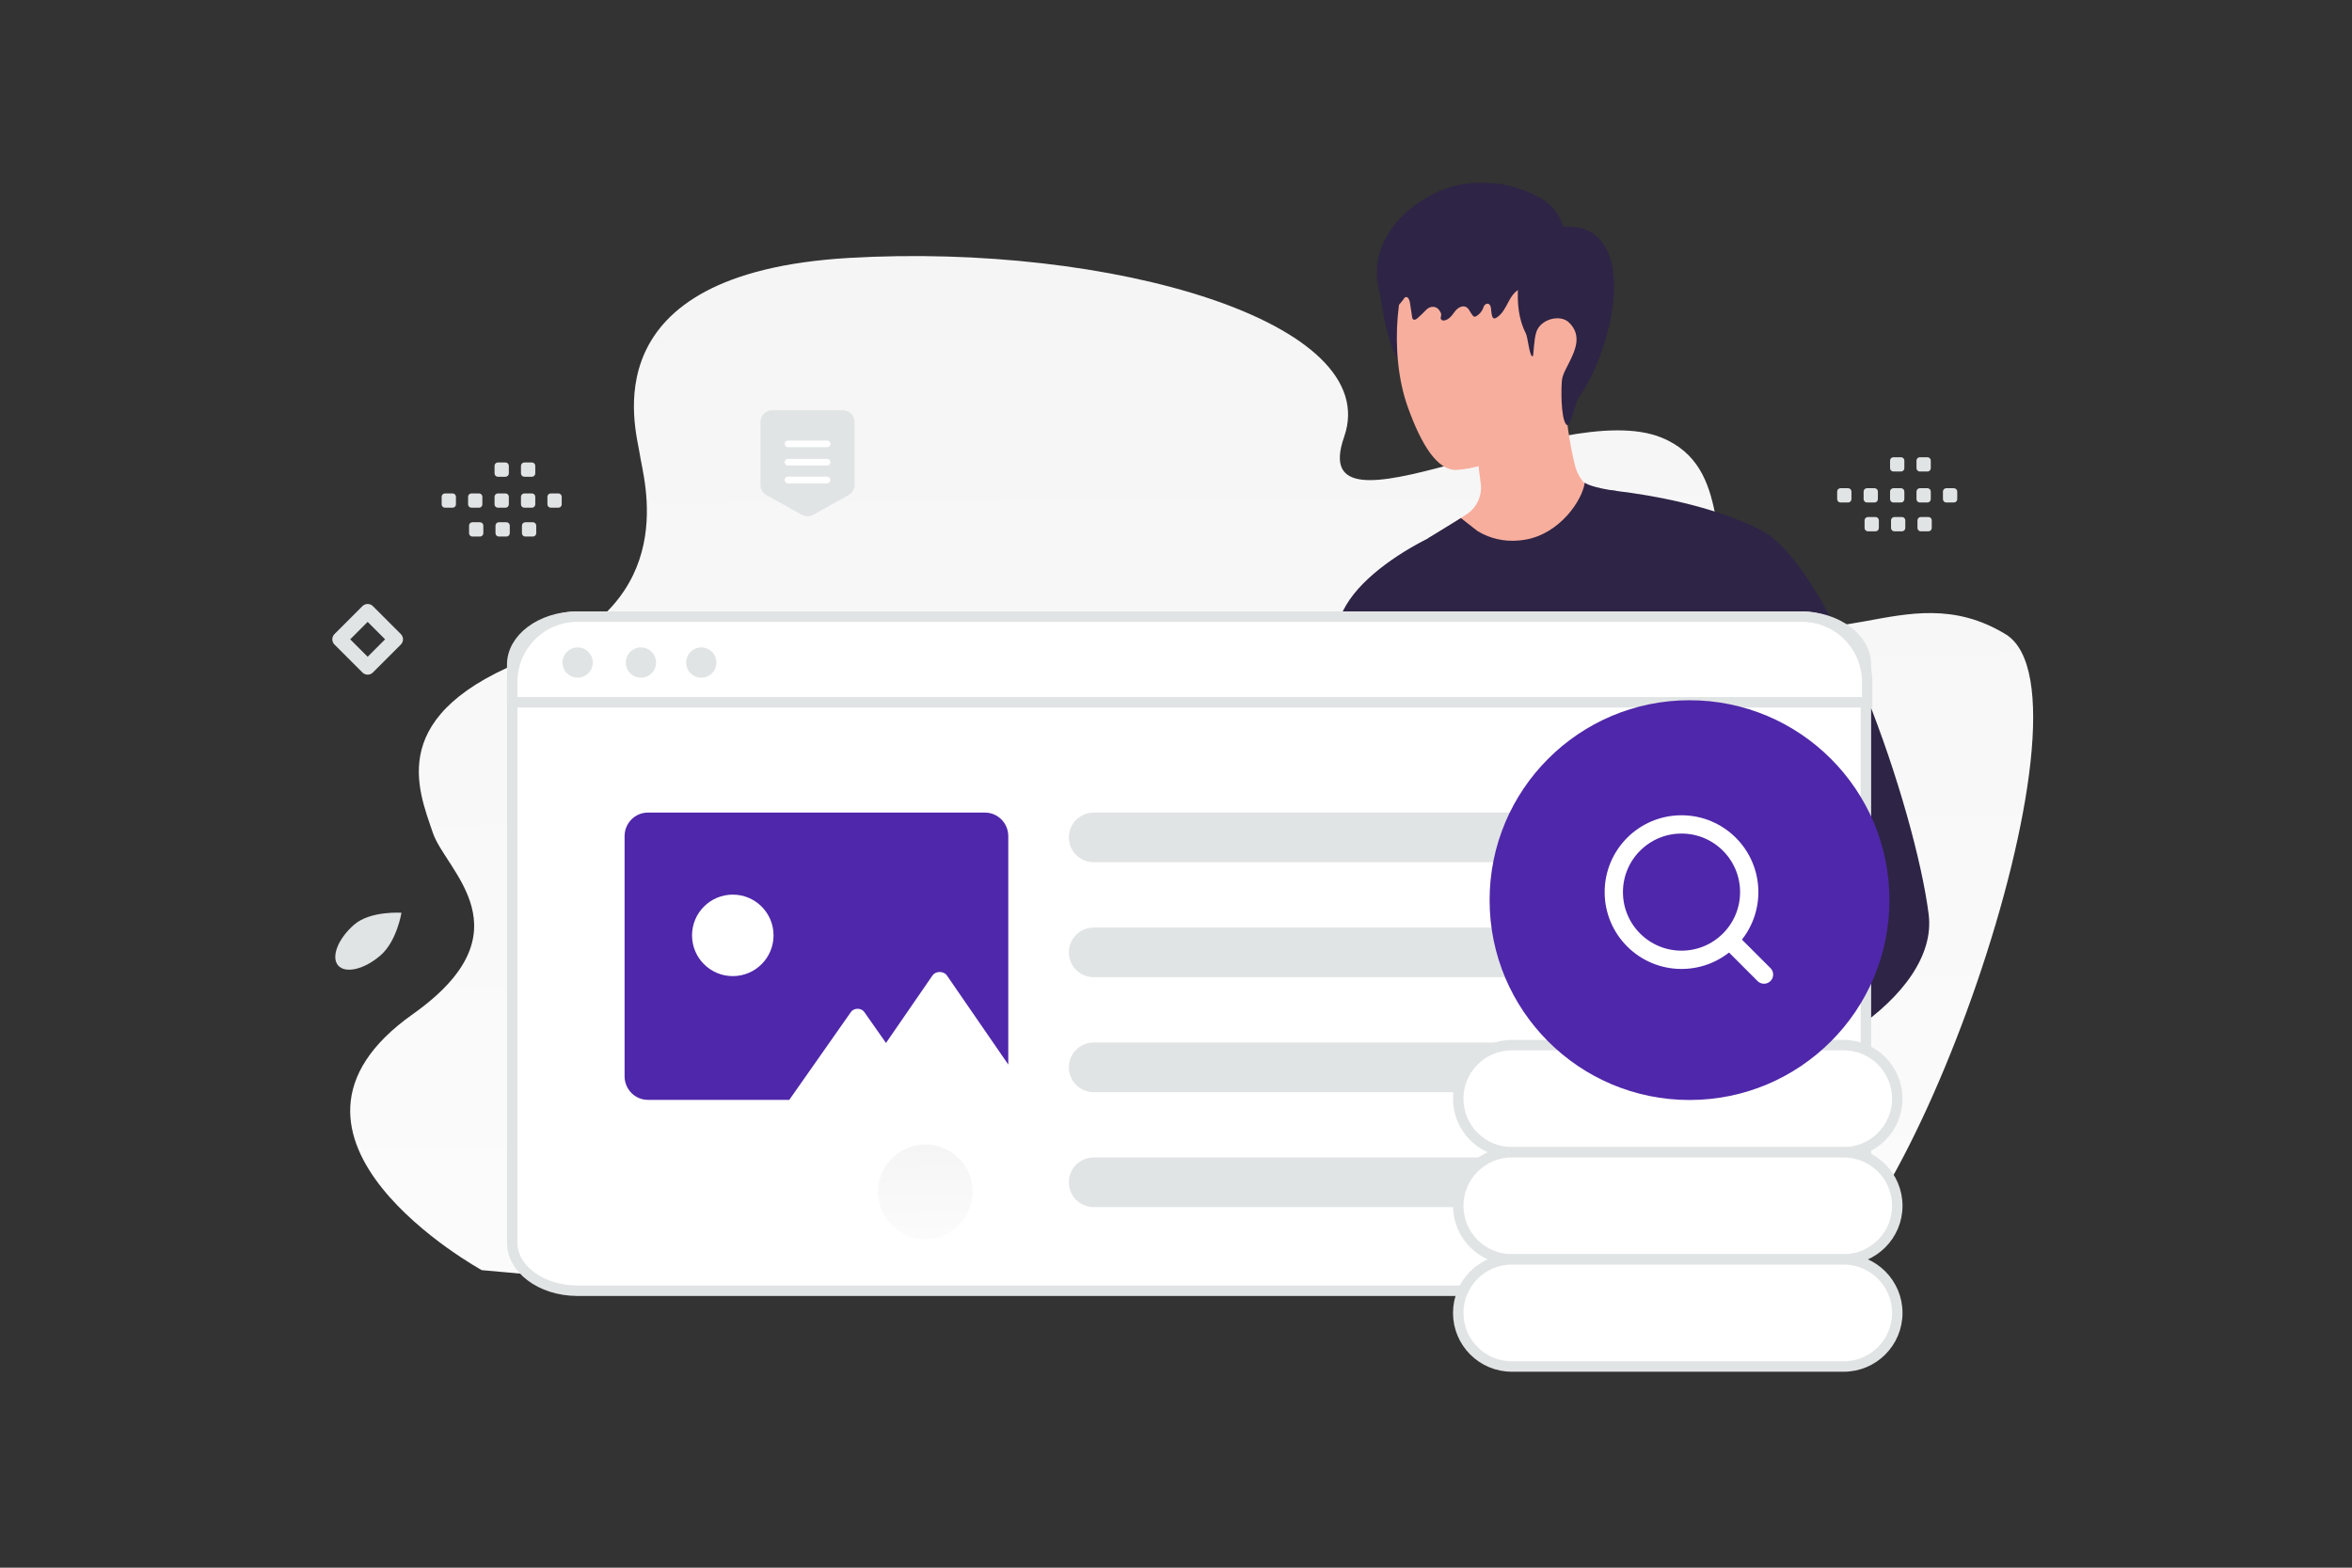 <svg width="900" height="600" viewBox="0 0 900 600" fill="none" xmlns="http://www.w3.org/2000/svg">
<rect x="0" y="0" width="900" height="600" fill="#333333" stroke="none"/>
<g clip-path="url(#clip0_1235_20600)">
<path d="M324.861 98.716C424.878 92.889 529.74 123.241 514.327 167.239C498.912 211.237 596.735 151.612 635.771 167.475C663.564 178.768 652.455 213.148 665.899 227.002C696.727 258.764 728.257 218.767 767.493 242.766C806.729 266.765 726.399 490.749 685.41 492L217.897 489.148L184.347 486.121C184.347 486.121 91.544 435.17 157.93 388.169C202.818 356.389 170.52 333.311 165.638 318.762C160.032 302.057 146.955 272.882 203.94 251.472C260.926 230.062 246.213 183.475 244.811 173.83C243.411 164.18 224.847 104.544 324.861 98.716Z" fill="url(#paint0_linear_1235_20600)"/>
<path d="M554.719 201.039C558.957 207.687 570.029 215.434 577.882 215.328C604.634 214.838 613.441 196.615 616.328 189.98C615.785 189.848 614.871 189.742 614.222 189.662C609.296 188.947 604.263 184.074 602.793 178.578C600.899 171.426 598.569 157.441 598.847 148.555L565.01 167.281C565.063 169.85 565.235 172.658 565.473 175.492C565.645 177.214 565.817 178.909 566.016 180.551C566.202 182.127 566.413 183.623 566.612 185.001C567.235 189.636 565.169 194.231 561.262 196.787L554.719 201.039Z" fill="#F8AE9D"/>
<path d="M551.807 128.198C553.634 132.992 552.866 138.436 551.012 143.216C549.701 146.594 546.787 143.614 543.159 143.68C537.544 143.773 533.16 137.932 529.77 122.451C527.611 111.088 527.068 105.327 527.505 104.228C529.054 100.294 534.166 98.188 538.378 97.818" fill="#2E2445"/>
<path d="M543.264 94.15C534.417 104.811 531.199 134.808 538.668 155.706C543.979 170.565 550.15 180.154 557.355 179.849C568.294 179.385 589.497 170.393 596.397 162.884C608.832 149.362 605.217 122.849 602.648 106.162C600.317 90.998 593.218 71.305 574.161 75.053C561.632 77.503 551.197 84.575 543.264 94.15Z" fill="#F8AE9D"/>
<path d="M593.316 105.926C591.354 108.447 587.894 109.003 585.044 109.501C581.214 110.171 579.318 111.567 577.33 115.313C576.071 117.705 574.811 120.326 572.558 121.622C570.727 122.68 570.796 119.978 570.501 117.884C570.476 117.701 570.439 117.52 570.389 117.342C569.944 115.671 568.165 115.958 567.64 117.606C567.163 119.087 566.143 120.34 564.844 121.038C564.631 121.152 564.406 121.252 564.181 121.209C563.876 121.167 563.637 120.882 563.438 120.625C563.021 120.087 562.607 119.404 562.178 118.68C560.772 116.305 558.116 117.159 556.546 119.429C555.565 120.839 554.398 122.292 552.795 122.619C552.278 122.733 551.628 122.648 551.39 122.149C551.085 121.537 551.562 120.924 551.482 120.298C551.416 119.714 551.164 119.457 550.886 118.959C549.792 117.021 547.297 116.952 545.759 118.56C544.689 119.678 543.574 120.752 542.416 121.779C541.925 122.206 541.21 122.634 540.719 122.206C540.454 121.978 540.388 121.594 540.335 121.223C540.056 119.415 539.791 117.606 539.513 115.797C539.354 114.786 538.81 113.461 537.883 113.717C537.432 113.846 537.167 114.316 536.915 114.743C536.61 115.284 531.162 121.451 531.056 120.981C530.208 117.478 528.471 114.287 527.623 110.783C522.136 88.236 546.485 70.105 565.082 70.005C569.218 69.976 572.995 70.043 577.012 70.998C581.293 72.023 585.813 73.651 589.697 75.944C595.145 79.149 599.267 84.974 598.207 91.925" fill="#2E2445"/>
<path d="M584.558 98.189C581.856 101.249 581.141 105.553 580.889 109.619C580.518 115.751 581.022 122.121 583.856 127.564C584.664 129.113 585.26 136.781 586.504 136.357C586.902 136.225 586.836 130.279 587.882 127.074C589.497 122.107 596.94 120.214 600.291 123.352C605.641 128.345 602.503 134.411 600.728 138.185C599.668 140.463 597.987 143.019 597.695 145.429C597.338 148.515 597.232 159.759 599.245 162.381C600.927 164.579 602.714 153.958 604.237 151.866C615.508 136.278 626.314 96.587 607.072 87.978C604.145 86.668 595.113 85.992 592.371 87.66M513.307 413.702C512.194 413.888 511.069 414.047 509.903 414.087C503.705 414.285 497.719 412.921 491.667 411.888C486.343 410.974 484.9 410.471 485.005 404.048C485.933 353.18 493.415 302.444 506.87 253.377C508.923 245.881 511.161 238.332 515.095 231.631C521.809 220.202 537.225 210.336 549.051 204.8C550.72 204.018 557.633 208.415 559.315 207.66C560.785 206.998 562.083 205.965 563.566 205.316C567.91 203.422 570.823 207.382 574.452 209.038C576.333 209.885 578.425 210.428 580.491 210.336C582.173 210.269 583.696 209.25 585.232 210.044C592.145 213.62 609.309 187.08 609.309 187.08L616.765 194.827L638.524 217.619L692.902 292.538C692.902 292.538 702.768 353.935 709.549 394.182C710.727 401.121 715.389 416.126 716.316 421.384C716.118 420.245 669.898 419.94 667.408 419.94H573.207C567.923 419.94 553.713 422.178 550.005 418.298C545.436 413.53 540.151 391.652 539.873 385.52C538.959 364.9 540.376 344.439 540.655 323.7C540.535 332.136 538.112 339.764 537.079 348.028C535.741 358.663 533.834 369.284 532.113 379.865C530.735 388.368 529.411 396.896 528.351 405.452C527.875 409.306 528.484 411.597 525.226 413.107C522.485 414.365 516.512 413.159 513.307 413.702Z" fill="#2E2445"/>
<path d="M536.256 396.089C538.773 395.056 554.307 391.203 561.313 389.746C564.981 388.991 581.615 384.674 585.469 384.674C589.323 384.674 594.567 390.183 594.567 390.183L593.177 409.134C589.469 408.764 584.502 410.684 581.84 411.055C579.178 411.425 570.133 411.478 564.571 408.684C564.253 408.525 563.962 408.353 563.67 408.181C561.432 410.167 558.625 412.101 555.512 412.26C555.512 412.26 553.076 412.008 553.314 411.028C553.42 410.551 555.036 408.088 556.651 405.678C554.267 408.101 550.374 412.035 545.884 412.26C545.884 412.26 543.448 412.008 543.686 411.028C543.818 410.445 546.149 406.962 548.03 404.194C548.003 404.221 547.964 404.234 547.95 404.261C545.977 405.996 541.289 411.982 535.74 412.26C535.74 412.26 533.303 412.008 533.541 411.028C533.621 410.671 534.548 409.201 535.674 407.492C534.031 408.754 532.271 409.854 530.416 410.777C524.417 413.743 521 411.492 521 410.777C520.987 410.048 533.74 397.122 536.256 396.089Z" fill="#F8AE9D"/>
<path d="M590.275 374.078C590.275 374.078 580.608 379.561 581.469 391.215C582.329 402.869 585.826 416.378 600.42 414.961C615.014 413.557 590.275 374.078 590.275 374.078Z" fill="#2E2445"/>
<path d="M598.065 413.807C633.054 425.952 679.87 414.35 709.549 394.181C728.143 381.573 740.009 365.561 738.009 349.921C732.831 309.29 700.901 216.162 673.275 202.574C654.496 193.33 631.717 189.503 619.016 187.966C613.057 187.238 609.335 187.066 609.335 187.066L613.944 200.071L637.014 265.123C637.875 303.728 665.501 326.652 660.005 335.644C654.509 344.61 611.11 354.291 588.318 369.64C582.014 373.905 574.015 404.749 598.065 413.807Z" fill="#2E2445"/>
<path d="M637.014 265.123C636.988 272.447 638.008 279.783 639.915 286.882C641.835 293.981 644.643 300.827 647.9 307.423C649.529 310.72 651.264 313.952 653.052 317.143C654.814 320.348 656.628 323.527 658.111 326.785C658.84 328.414 659.475 330.095 659.727 331.751C659.793 332.559 659.859 333.393 659.634 334.095C659.581 334.479 659.356 334.77 659.224 335.115C658.972 335.419 658.8 335.75 658.482 336.042C656.111 338.412 652.721 340.015 649.503 341.564C636.286 347.59 622.248 352.053 608.872 358.066C602.184 361.072 595.562 364.317 589.404 368.369L588.265 369.137C587.881 369.402 587.523 369.746 587.153 370.051C586.471 370.712 585.878 371.46 585.391 372.276C584.411 373.878 583.749 375.627 583.233 377.401C582.252 380.964 581.842 384.632 581.815 388.301C582.054 384.659 582.663 381.017 583.736 377.56C584.875 374.13 586.636 370.793 589.934 369.19C596.118 365.35 602.753 362.29 609.481 359.47C616.222 356.688 623.042 354.053 629.889 351.497C636.736 348.901 643.623 346.425 650.35 343.352C653.661 341.71 657.065 340.161 659.886 337.313C660.243 336.969 660.535 336.492 660.839 336.082C661.064 335.578 661.369 335.102 661.449 334.572C661.766 333.512 661.66 332.466 661.568 331.473C661.25 329.513 660.535 327.738 659.767 326.043C658.191 322.653 656.35 319.487 654.562 316.296C652.774 313.104 650.973 309.939 649.265 306.721C642.444 293.901 637.703 279.797 637.014 265.123Z" fill="white"/>
<path d="M546.337 206.059C549.674 209.37 564.533 219.951 578.704 219.951C581.214 219.947 583.719 219.712 586.186 219.249C598.079 217.078 608.091 209.145 613.945 200.06C615.013 198.388 615.956 196.639 616.765 194.828C617.825 192.551 618.58 190.22 619.017 187.968C613.057 187.24 607.363 185.743 606.436 184.684C605.429 191.624 596.86 204.152 583.882 206.509C582.353 206.793 580.802 206.948 579.247 206.973H579.22C573.128 207.079 568.453 205.132 565.262 203.172C565.235 203.172 559.05 198.298 559.024 198.272L546.337 206.059Z" fill="#2E2445"/>
<path d="M537.011 357.35C537.048 356.702 536.965 356.061 536.988 355.412C537.014 354.711 537.092 354.025 537.145 353.325L537.53 349.314C537.776 346.583 538.023 343.851 538.23 341.117C538.641 335.701 538.92 330.265 539.066 324.835C539.346 313.974 539.189 303.088 538.459 292.25C538.259 289.214 538.004 286.189 537.724 283.162C537.57 281.609 537.41 280.057 537.243 278.506C537.077 276.984 536.83 275.472 536.811 273.932C536.798 272.976 538.234 272.911 538.45 273.799C539.084 276.434 539.177 279.265 539.45 281.96C539.708 284.667 539.941 287.373 540.146 290.09C540.541 295.564 540.803 301.044 540.932 306.529C541.167 317.446 540.778 328.367 539.847 339.258C539.581 342.32 539.277 345.367 538.907 348.41C538.721 349.962 538.514 351.511 538.287 353.058C538.183 353.742 538.091 354.426 537.961 355.095C537.797 355.882 537.504 356.608 537.34 357.395C537.251 357.576 536.989 357.508 537.011 357.35Z" fill="white"/>
<path d="M540.06 145.985C539.967 145.985 539.716 145.84 539.928 145.84C540.033 145.84 540.271 145.985 540.06 145.985Z" fill="#CC6144"/>
<path d="M689.042 494H220.958C213.909 494 207.602 491.841 203.101 488.445C198.602 485.049 196 480.508 196 475.657V254.343C196 249.492 198.602 244.951 203.101 241.555C207.602 238.159 213.909 236 220.958 236H689.042C696.091 236 702.398 238.159 706.898 241.555C711.398 244.951 714 249.492 714 254.343V475.657C714 480.508 711.398 485.049 706.898 488.445C702.398 491.841 696.091 494 689.042 494Z" fill="white" stroke="#E1E4E5" stroke-width="4"/>
<path fill-rule="evenodd" clip-rule="evenodd" d="M239 320.027V411.922C239 416.91 242.994 420.949 247.926 420.949H302.02L325.633 387.292C326.759 385.686 329.574 385.686 330.699 387.292L338.966 399.078L339.031 399.169L339.086 399.088L356.817 373.345C358.043 371.563 361.115 371.563 362.341 373.345L385.822 407.443V320.027C385.822 315.039 381.818 311 376.896 311H247.926C242.994 311 239 315.039 239 320.027Z" fill="#4F27AA"/>
<path d="M280.405 373.588C271.792 373.588 264.81 366.606 264.81 357.993C264.81 349.38 271.792 342.398 280.405 342.398C289.018 342.398 296 349.38 296 357.993C296 366.606 289.018 373.588 280.405 373.588Z" fill="white"/>
<path d="M714.479 268.794H196V260.983C196 247.188 207.188 236 220.983 236H689.496C703.291 236 714.479 247.188 714.479 260.983V268.794Z" fill="white" stroke="#E1E4E5" stroke-width="4"/>
<path d="M221.033 259.375C222.57 259.375 224.044 258.764 225.131 257.677C226.217 256.591 226.828 255.117 226.828 253.58C226.828 252.043 226.217 250.569 225.131 249.482C224.044 248.395 222.57 247.785 221.033 247.785C219.496 247.785 218.022 248.395 216.935 249.482C215.849 250.569 215.238 252.043 215.238 253.58C215.238 255.117 215.849 256.591 216.935 257.677C218.022 258.764 219.496 259.375 221.033 259.375ZM245.178 259.375C245.946 259.385 246.707 259.242 247.419 258.955C248.131 258.669 248.779 258.243 249.325 257.704C249.872 257.165 250.305 256.523 250.601 255.814C250.897 255.106 251.05 254.346 251.05 253.579C251.05 252.811 250.897 252.051 250.601 251.343C250.305 250.635 249.871 249.993 249.325 249.454C248.778 248.915 248.13 248.489 247.418 248.203C246.706 247.916 245.945 247.774 245.177 247.784C243.653 247.804 242.199 248.423 241.128 249.508C240.058 250.593 239.458 252.056 239.458 253.58C239.458 255.104 240.058 256.566 241.129 257.651C242.199 258.736 243.654 259.355 245.178 259.375ZM268.357 259.375C269.894 259.374 271.368 258.764 272.454 257.677C273.541 256.59 274.151 255.116 274.151 253.579C274.151 252.042 273.54 250.568 272.453 249.481C271.366 248.395 269.892 247.784 268.355 247.785C266.818 247.785 265.344 248.396 264.258 249.483C263.171 250.57 262.561 252.044 262.561 253.581C262.561 255.118 263.172 256.592 264.259 257.678C265.346 258.765 266.82 259.375 268.357 259.375Z" fill="#E1E4E5"/>
<path d="M662.5 311H418.5C413.253 311 409 315.253 409 320.5C409 325.747 413.253 330 418.5 330H662.5C667.747 330 672 325.747 672 320.5C672 315.253 667.747 311 662.5 311Z" fill="#E1E4E5"/>
<path d="M662.5 355H418.5C413.253 355 409 359.253 409 364.5C409 369.747 413.253 374 418.5 374H662.5C667.747 374 672 369.747 672 364.5C672 359.253 667.747 355 662.5 355Z" fill="#E1E4E5"/>
<path d="M662.5 399H418.5C413.253 399 409 403.253 409 408.5C409 413.747 413.253 418 418.5 418H662.5C667.747 418 672 413.747 672 408.5C672 403.253 667.747 399 662.5 399Z" fill="#E1E4E5"/>
<path d="M662.5 443H418.5C413.253 443 409 447.253 409 452.5C409 457.747 413.253 462 418.5 462H662.5C667.747 462 672 457.747 672 452.5C672 447.253 667.747 443 662.5 443Z" fill="#E1E4E5"/>
<path d="M705.5 400H578.5C567.178 400 558 409.178 558 420.5C558 431.822 567.178 441 578.5 441H705.5C716.822 441 726 431.822 726 420.5C726 409.178 716.822 400 705.5 400Z" fill="white" stroke="#E1E4E5" stroke-width="4" stroke-linecap="round" stroke-linejoin="round"/>
<path d="M705.5 441H578.5C567.178 441 558 450.178 558 461.5C558 472.822 567.178 482 578.5 482H705.5C716.822 482 726 472.822 726 461.5C726 450.178 716.822 441 705.5 441Z" fill="white" stroke="#E1E4E5" stroke-width="4" stroke-linecap="round" stroke-linejoin="round"/>
<path d="M705.5 482H578.5C567.178 482 558 491.178 558 502.5C558 513.822 567.178 523 578.5 523H705.5C716.822 523 726 513.822 726 502.5C726 491.178 716.822 482 705.5 482Z" fill="white" stroke="#E1E4E5" stroke-width="4" stroke-linecap="round" stroke-linejoin="round"/>
<path d="M646.5 421C688.75 421 723 386.75 723 344.5C723 302.25 688.75 268 646.5 268C604.25 268 570 302.25 570 344.5C570 386.75 604.25 421 646.5 421Z" fill="#4F27AA"/>
<path fill-rule="evenodd" clip-rule="evenodd" d="M669.347 341.437C669.347 355.747 657.747 367.347 643.437 367.347C629.127 367.347 617.527 355.747 617.527 341.437C617.527 327.127 629.127 315.527 643.437 315.527C657.747 315.527 669.347 327.127 669.347 341.437Z" fill="#4F27AA" stroke="white" stroke-width="7" stroke-linecap="round" stroke-linejoin="round"/>
<path fill-rule="evenodd" clip-rule="evenodd" d="M675 373L663.929 361.93L675 373Z" fill="#4F27AA"/>
<path d="M675 373L663.929 361.93" stroke="white" stroke-width="7" stroke-linecap="round" stroke-linejoin="round"/>
<path fill-rule="evenodd" clip-rule="evenodd" d="M170.274 188.851H173.192C173.897 188.851 174.465 189.425 174.465 190.124V193.042C174.465 193.748 173.891 194.316 173.192 194.316H170.274C169.574 194.316 169 193.742 169 193.042V190.124C169 189.957 169.032 189.791 169.096 189.636C169.16 189.481 169.254 189.341 169.372 189.223C169.491 189.104 169.631 189.011 169.786 188.947C169.941 188.883 170.107 188.85 170.274 188.851ZM180.391 188.851H183.308C184.008 188.851 184.582 189.425 184.582 190.124V193.042C184.582 193.748 184.008 194.316 183.308 194.316H180.391C179.691 194.316 179.117 193.742 179.117 193.042V190.124C179.117 189.425 179.691 188.851 180.391 188.851ZM190.513 188.851H193.431C194.131 188.851 194.705 189.425 194.705 190.124V193.042C194.705 193.748 194.131 194.316 193.431 194.316H190.513C190.176 194.315 189.852 194.18 189.614 193.941C189.375 193.703 189.241 193.379 189.24 193.042V190.124C189.24 189.957 189.272 189.791 189.336 189.636C189.4 189.482 189.494 189.341 189.612 189.223C189.73 189.105 189.871 189.011 190.025 188.947C190.18 188.883 190.346 188.851 190.513 188.851ZM200.63 188.851H203.548C204.248 188.851 204.822 189.425 204.822 190.124V193.042C204.822 193.748 204.248 194.316 203.548 194.316H200.63C200.292 194.316 199.967 194.182 199.728 193.943C199.488 193.704 199.353 193.38 199.351 193.042V190.124C199.355 189.786 199.491 189.464 199.73 189.226C199.969 188.988 200.292 188.853 200.63 188.851ZM210.747 188.851H213.665C214.003 188.851 214.327 188.985 214.567 189.224C214.807 189.462 214.942 189.786 214.944 190.124V193.042C214.944 193.748 214.37 194.316 213.665 194.316H210.747C210.047 194.316 209.473 193.742 209.473 193.042V190.124C209.473 189.425 210.047 188.851 210.747 188.851ZM180.762 199.882H183.679C184.379 199.882 184.953 200.456 184.953 201.156V204.08C184.953 204.779 184.379 205.353 183.679 205.353H180.761C180.423 205.353 180.1 205.219 179.861 204.98C179.622 204.741 179.488 204.418 179.488 204.08V201.162C179.487 200.994 179.519 200.828 179.583 200.672C179.646 200.517 179.74 200.376 179.858 200.257C179.977 200.138 180.118 200.043 180.273 199.979C180.428 199.915 180.594 199.882 180.762 199.882ZM190.878 199.882H193.796C194.496 199.882 195.07 200.456 195.07 201.156V204.08C195.07 204.779 194.496 205.353 193.796 205.353H190.878C190.541 205.352 190.218 205.217 189.979 204.979C189.741 204.74 189.606 204.417 189.605 204.08V201.162C189.604 200.994 189.636 200.828 189.7 200.673C189.763 200.517 189.857 200.376 189.975 200.257C190.093 200.138 190.234 200.044 190.389 199.979C190.544 199.915 190.71 199.882 190.878 199.882ZM200.995 199.882H203.913C204.251 199.882 204.576 200.016 204.815 200.255C205.055 200.494 205.19 200.818 205.192 201.156V204.08C205.19 204.418 205.055 204.742 204.815 204.98C204.575 205.219 204.251 205.353 203.913 205.353H200.995C200.295 205.353 199.721 204.779 199.721 204.08V201.162C199.721 200.456 200.295 199.882 200.995 199.882ZM190.513 177H193.431C194.131 177 194.705 177.574 194.705 178.274V181.191C194.705 181.897 194.131 182.465 193.431 182.465H190.513C190.176 182.464 189.852 182.329 189.614 182.09C189.375 181.852 189.241 181.528 189.24 181.191V178.274C189.239 178.107 189.272 177.941 189.336 177.786C189.4 177.631 189.493 177.491 189.612 177.372C189.73 177.254 189.87 177.16 190.025 177.096C190.18 177.032 190.346 177 190.513 177ZM200.63 177H203.548C204.248 177 204.822 177.574 204.822 178.274V181.191C204.822 181.897 204.248 182.465 203.548 182.465H200.63C200.292 182.465 199.967 182.331 199.728 182.092C199.488 181.853 199.353 181.529 199.351 181.191V178.274C199.357 177.574 199.931 177 200.63 177ZM704.273 186.851H707.191C707.897 186.851 708.465 187.425 708.465 188.124V191.042C708.465 191.748 707.891 192.316 707.191 192.316H704.273C703.936 192.315 703.612 192.18 703.374 191.941C703.135 191.703 703.001 191.379 703 191.042V188.124C703 187.957 703.032 187.791 703.096 187.636C703.16 187.482 703.254 187.341 703.372 187.223C703.49 187.105 703.631 187.011 703.785 186.947C703.94 186.883 704.106 186.851 704.273 186.851ZM714.39 186.851H717.308C718.008 186.851 718.582 187.425 718.582 188.124V191.042C718.582 191.748 718.008 192.316 717.308 192.316H714.39C714.053 192.315 713.729 192.18 713.491 191.941C713.253 191.703 713.118 191.379 713.117 191.042V188.124C713.117 187.425 713.691 186.851 714.39 186.851ZM724.513 186.851H727.431C728.13 186.851 728.704 187.425 728.704 188.124V191.042C728.704 191.748 728.13 192.316 727.431 192.316H724.513C723.813 192.316 723.239 191.742 723.239 191.042V188.124C723.239 187.957 723.271 187.791 723.335 187.636C723.399 187.481 723.493 187.341 723.611 187.223C723.73 187.104 723.87 187.011 724.025 186.947C724.18 186.883 724.346 186.85 724.513 186.851ZM734.63 186.851H737.547C738.247 186.851 738.821 187.425 738.821 188.124V191.042C738.821 191.748 738.247 192.316 737.547 192.316H734.63C734.292 192.316 733.967 192.182 733.727 191.943C733.487 191.704 733.352 191.38 733.35 191.042V188.124C733.354 187.786 733.49 187.464 733.73 187.226C733.969 186.988 734.292 186.853 734.63 186.851ZM744.746 186.851H747.664C748.37 186.851 748.944 187.425 748.944 188.124V191.042C748.944 191.748 748.37 192.316 747.664 192.316H744.746C744.409 192.315 744.085 192.18 743.847 191.941C743.609 191.703 743.474 191.379 743.473 191.042V188.124C743.473 187.425 744.047 186.851 744.746 186.851ZM714.761 197.882H717.679C718.378 197.882 718.952 198.456 718.952 199.156V202.08C718.952 202.779 718.378 203.353 717.679 203.353H714.761C714.423 203.353 714.1 203.219 713.861 202.98C713.622 202.741 713.488 202.418 713.487 202.08V199.162C713.486 198.994 713.518 198.828 713.582 198.672C713.645 198.517 713.739 198.376 713.857 198.257C713.976 198.138 714.117 198.043 714.272 197.979C714.427 197.915 714.593 197.882 714.761 197.882ZM724.878 197.882H727.796C728.495 197.882 729.069 198.456 729.069 199.156V202.08C729.069 202.779 728.495 203.353 727.796 203.353H724.878C724.178 203.353 723.604 202.779 723.604 202.08V199.162C723.603 198.994 723.635 198.828 723.699 198.672C723.762 198.517 723.856 198.376 723.974 198.257C724.093 198.138 724.234 198.043 724.389 197.979C724.544 197.915 724.71 197.882 724.878 197.882ZM734.995 197.882H737.912C738.618 197.882 739.192 198.456 739.192 199.156V202.08C739.19 202.418 739.055 202.742 738.815 202.981C738.575 203.219 738.25 203.353 737.912 203.353H734.995C734.295 203.353 733.721 202.779 733.721 202.08V199.162C733.721 198.456 734.295 197.882 734.995 197.882ZM724.513 175H727.431C728.13 175 728.704 175.574 728.704 176.274V179.191C728.704 179.897 728.13 180.465 727.431 180.465H724.513C723.813 180.465 723.239 179.891 723.239 179.191V176.274C723.238 176.107 723.271 175.941 723.335 175.786C723.399 175.631 723.493 175.49 723.611 175.372C723.729 175.254 723.87 175.16 724.025 175.096C724.18 175.032 724.346 174.999 724.513 175ZM734.63 175H737.547C738.247 175 738.821 175.574 738.821 176.274V179.191C738.821 179.897 738.247 180.465 737.547 180.465H734.63C734.292 180.465 733.967 180.331 733.727 180.092C733.487 179.853 733.352 179.529 733.35 179.191V176.274C733.356 175.574 733.93 175 734.63 175Z" fill="#E1E4E5"/>
<path d="M145.686 365.576C151.859 360.178 153.621 349.337 153.621 349.337C153.621 349.337 141.658 348.518 135.486 353.917C129.313 359.315 126.589 366.303 129.407 369.524C132.226 372.745 139.511 370.979 145.686 365.576Z" fill="#E1E4E5"/>
<path d="M354.098 474.196C364.093 474.196 372.196 466.093 372.196 456.098C372.196 446.103 364.093 438 354.098 438C344.103 438 336 446.103 336 456.098C336 466.093 344.103 474.196 354.098 474.196Z" fill="url(#paint1_linear_1235_20600)"/>
<path fill-rule="evenodd" clip-rule="evenodd" d="M291 185.56V161.509C290.999 160.917 291.115 160.332 291.341 159.785C291.567 159.238 291.898 158.741 292.316 158.322C292.734 157.904 293.23 157.571 293.776 157.344C294.323 157.118 294.908 157.001 295.5 157H322.5C324.986 157 327 159.018 327 161.509V185.56C327 186.364 326.786 187.153 326.379 187.845C325.972 188.538 325.387 189.11 324.685 189.501L311.185 197.016C310.517 197.389 309.764 197.585 308.999 197.585C308.234 197.585 307.481 197.389 306.813 197.016L293.313 189.501C292.612 189.109 292.028 188.537 291.621 187.845C291.215 187.152 291 186.363 291 185.56Z" fill="#E1E4E5"/>
<path d="M301.517 176.888H316.483M301.517 169.877H316.483M301.517 183.698H316.483" stroke="white" stroke-width="2.529" stroke-linecap="round" stroke-linejoin="round"/>
<path d="M140.686 255.371L130 244.686L140.686 234L151.371 244.686L140.686 255.371Z" stroke="#E1E4E5" stroke-width="5.673" stroke-linecap="round" stroke-linejoin="round"/>
</g>
<defs>
<linearGradient id="paint0_linear_1235_20600" x1="469.731" y1="712.899" x2="462.298" y2="-330.693" gradientUnits="userSpaceOnUse">
<stop stop-color="white"/>
<stop offset="1" stop-color="#EEEEEE"/>
</linearGradient>
<linearGradient id="paint1_linear_1235_20600" x1="354.87" y1="494.491" x2="353.754" y2="398.624" gradientUnits="userSpaceOnUse">
<stop stop-color="white"/>
<stop offset="1" stop-color="#EEEEEE"/>
</linearGradient>
<clipPath id="clip0_1235_20600">
<rect width="900" height="600" fill="white"/>
</clipPath>
</defs>
</svg>
